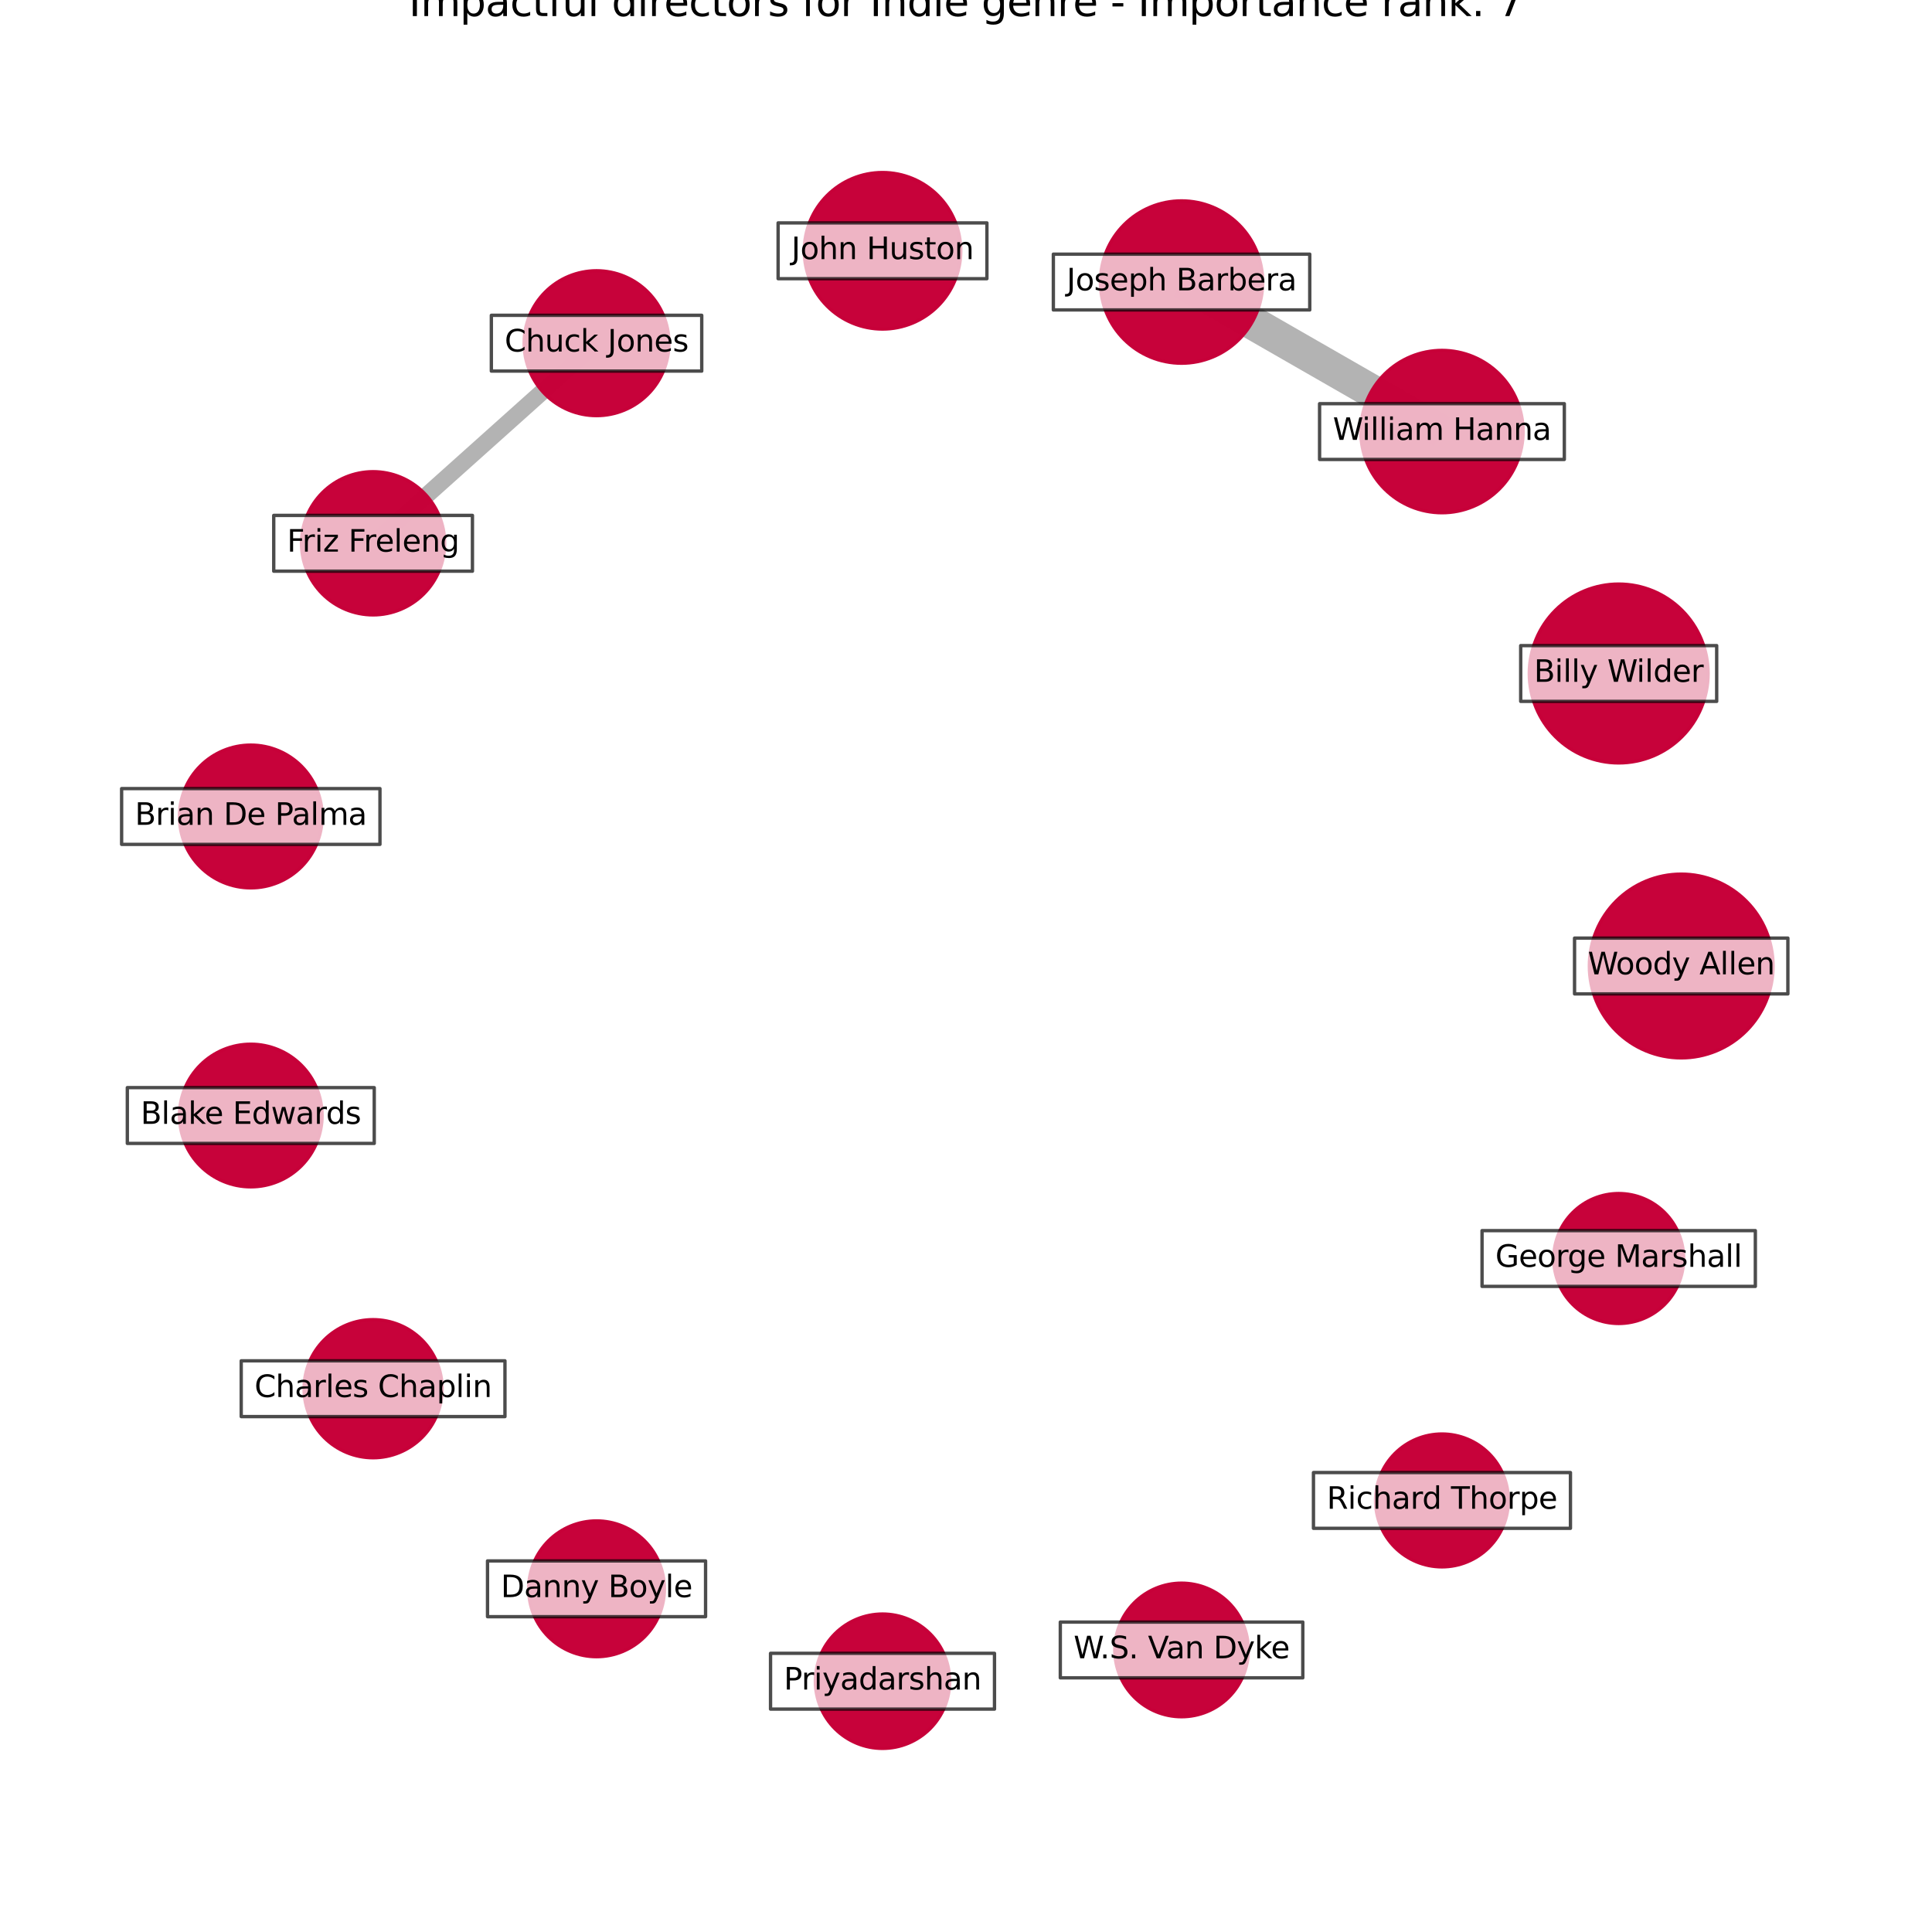 <?xml version="1.0" encoding="utf-8" standalone="no"?>
<!DOCTYPE svg PUBLIC "-//W3C//DTD SVG 1.1//EN"
  "http://www.w3.org/Graphics/SVG/1.1/DTD/svg11.dtd">
<svg xmlns:xlink="http://www.w3.org/1999/xlink" width="576pt" height="576pt" viewBox="0 0 576 576" xmlns="http://www.w3.org/2000/svg" version="1.1">
 <defs>
  <style type="text/css">*{stroke-linejoin: round; stroke-linecap: butt}</style>
 </defs>
 <g id="figure_1">
  <g id="patch_1">
   <path d="M 0 576 
L 576 576 
L 576 0 
L 0 0 
z
" style="fill: #ffffff"/>
  </g>
  <g id="axes_1">
   <g id="LineCollection_1">
    <path d="M 429.9 128.666 
L 352.264 84.088 
" clip-path="url(#pcad7115ac3)" style="fill: none; stroke: #000000; stroke-opacity: 0.3; stroke-width: 10"/>
    <path d="M 177.851 102.32 
L 111.231 161.976 
" clip-path="url(#pcad7115ac3)" style="fill: none; stroke: #000000; stroke-opacity: 0.3; stroke-width: 5"/>
   </g>
   <g id="PathCollection_1">
    <path d="M 501.231 315.386 
C 508.494 315.386 515.46 312.501 520.596 307.365 
C 525.731 302.229 528.617 295.263 528.617 288 
C 528.617 280.737 525.731 273.771 520.596 268.635 
C 515.46 263.499 508.494 260.614 501.231 260.614 
C 493.968 260.614 487.001 263.499 481.866 268.635 
C 476.73 273.771 473.845 280.737 473.845 288 
C 473.845 295.263 476.73 302.229 481.866 307.365 
C 487.001 312.501 493.968 315.386 501.231 315.386 
z
" clip-path="url(#pcad7115ac3)" style="fill: #c70039; fill-opacity: 0.99; stroke: #c70039; stroke-opacity: 0.99"/>
    <path d="M 482.592 227.45 
C 489.662 227.45 496.442 224.641 501.441 219.642 
C 506.44 214.644 509.249 207.863 509.249 200.794 
C 509.249 193.724 506.44 186.943 501.441 181.945 
C 496.442 176.946 489.662 174.137 482.592 174.137 
C 475.523 174.137 468.742 176.946 463.744 181.945 
C 458.745 186.943 455.936 193.724 455.936 200.794 
C 455.936 207.863 458.745 214.644 463.744 219.642 
C 468.742 224.641 475.523 227.45 482.592 227.45 
z
" clip-path="url(#pcad7115ac3)" style="fill: #c70039; fill-opacity: 0.99; stroke: #c70039; stroke-opacity: 0.99"/>
    <path d="M 429.9 152.861 
C 436.316 152.861 442.471 150.311 447.008 145.774 
C 451.545 141.237 454.095 135.082 454.095 128.666 
C 454.095 122.249 451.545 116.095 447.008 111.558 
C 442.471 107.02 436.316 104.471 429.9 104.471 
C 423.483 104.471 417.329 107.02 412.792 111.558 
C 408.254 116.095 405.705 122.249 405.705 128.666 
C 405.705 135.082 408.254 141.237 412.792 145.774 
C 417.329 150.311 423.483 152.861 429.9 152.861 
z
" clip-path="url(#pcad7115ac3)" style="fill: #c70039; fill-opacity: 0.99; stroke: #c70039; stroke-opacity: 0.99"/>
    <path d="M 352.264 108.283 
C 358.681 108.283 364.835 105.734 369.373 101.197 
C 373.91 96.66 376.459 90.505 376.459 84.088 
C 376.459 77.672 373.91 71.517 369.373 66.98 
C 364.835 62.443 358.681 59.894 352.264 59.894 
C 345.848 59.894 339.693 62.443 335.156 66.98 
C 330.619 71.517 328.07 77.672 328.07 84.088 
C 328.07 90.505 330.619 96.66 335.156 101.197 
C 339.693 105.734 345.848 108.283 352.264 108.283 
z
" clip-path="url(#pcad7115ac3)" style="fill: #c70039; fill-opacity: 0.99; stroke: #c70039; stroke-opacity: 0.99"/>
    <path d="M 263.11 98.097 
C 269.296 98.097 275.23 95.639 279.605 91.264 
C 283.979 86.89 286.437 80.956 286.437 74.769 
C 286.437 68.583 283.979 62.649 279.605 58.274 
C 275.23 53.9 269.296 51.442 263.11 51.442 
C 256.923 51.442 250.989 53.9 246.615 58.274 
C 242.24 62.649 239.782 68.583 239.782 74.769 
C 239.782 80.956 242.24 86.89 246.615 91.264 
C 250.989 95.639 256.923 98.097 263.11 98.097 
z
" clip-path="url(#pcad7115ac3)" style="fill: #c70039; fill-opacity: 0.99; stroke: #c70039; stroke-opacity: 0.99"/>
    <path d="M 177.851 123.91 
C 183.577 123.91 189.069 121.635 193.118 117.586 
C 197.167 113.537 199.442 108.045 199.442 102.32 
C 199.442 96.594 197.167 91.102 193.118 87.053 
C 189.069 83.004 183.577 80.729 177.851 80.729 
C 172.125 80.729 166.633 83.004 162.585 87.053 
C 158.536 91.102 156.261 96.594 156.261 102.32 
C 156.261 108.045 158.536 113.537 162.585 117.586 
C 166.633 121.635 172.125 123.91 177.851 123.91 
z
" clip-path="url(#pcad7115ac3)" style="fill: #c70039; fill-opacity: 0.99; stroke: #c70039; stroke-opacity: 0.99"/>
    <path d="M 111.231 183.317 
C 116.891 183.317 122.32 181.069 126.322 177.066 
C 130.324 173.064 132.573 167.636 132.573 161.976 
C 132.573 156.316 130.324 150.887 126.322 146.885 
C 122.32 142.883 116.891 140.634 111.231 140.634 
C 105.572 140.634 100.143 142.883 96.141 146.885 
C 92.139 150.887 89.89 156.316 89.89 161.976 
C 89.89 167.636 92.139 173.064 96.141 177.066 
C 100.143 181.069 105.572 183.317 111.231 183.317 
z
" clip-path="url(#pcad7115ac3)" style="fill: #c70039; fill-opacity: 0.99; stroke: #c70039; stroke-opacity: 0.99"/>
    <path d="M 74.769 264.699 
C 80.412 264.699 85.824 262.457 89.814 258.467 
C 93.804 254.477 96.046 249.065 96.046 243.423 
C 96.046 237.78 93.804 232.368 89.814 228.378 
C 85.824 224.388 80.412 222.146 74.769 222.146 
C 69.127 222.146 63.714 224.388 59.724 228.378 
C 55.735 232.368 53.493 237.78 53.493 243.423 
C 53.493 249.065 55.735 254.477 59.724 258.467 
C 63.714 262.457 69.127 264.699 74.769 264.699 
z
" clip-path="url(#pcad7115ac3)" style="fill: #c70039; fill-opacity: 0.99; stroke: #c70039; stroke-opacity: 0.99"/>
    <path d="M 74.769 353.836 
C 80.407 353.836 85.815 351.596 89.801 347.609 
C 93.788 343.623 96.028 338.215 96.028 332.577 
C 96.028 326.94 93.788 321.532 89.801 317.545 
C 85.815 313.559 80.407 311.319 74.769 311.319 
C 69.131 311.319 63.724 313.559 59.737 317.545 
C 55.751 321.532 53.511 326.94 53.511 332.577 
C 53.511 338.215 55.751 343.623 59.737 347.609 
C 63.724 351.596 69.131 353.836 74.769 353.836 
z
" clip-path="url(#pcad7115ac3)" style="fill: #c70039; fill-opacity: 0.99; stroke: #c70039; stroke-opacity: 0.99"/>
    <path d="M 111.231 434.606 
C 116.69 434.606 121.925 432.437 125.785 428.577 
C 129.644 424.718 131.813 419.483 131.813 414.024 
C 131.813 408.566 129.644 403.331 125.785 399.471 
C 121.925 395.612 116.69 393.443 111.231 393.443 
C 105.773 393.443 100.538 395.612 96.678 399.471 
C 92.819 403.331 90.65 408.566 90.65 414.024 
C 90.65 419.483 92.819 424.718 96.678 428.577 
C 100.538 432.437 105.773 434.606 111.231 434.606 
z
" clip-path="url(#pcad7115ac3)" style="fill: #c70039; fill-opacity: 0.99; stroke: #c70039; stroke-opacity: 0.99"/>
    <path d="M 177.851 493.918 
C 183.218 493.918 188.367 491.786 192.162 487.991 
C 195.957 484.196 198.089 479.048 198.089 473.68 
C 198.089 468.313 195.957 463.165 192.162 459.37 
C 188.367 455.575 183.218 453.443 177.851 453.443 
C 172.484 453.443 167.336 455.575 163.541 459.37 
C 159.746 463.165 157.613 468.313 157.613 473.68 
C 157.613 479.048 159.746 484.196 163.541 487.991 
C 167.336 491.786 172.484 493.918 177.851 493.918 
z
" clip-path="url(#pcad7115ac3)" style="fill: #c70039; fill-opacity: 0.99; stroke: #c70039; stroke-opacity: 0.99"/>
    <path d="M 263.11 521.255 
C 268.42 521.255 273.514 519.145 277.269 515.39 
C 281.024 511.635 283.134 506.541 283.134 501.231 
C 283.134 495.92 281.024 490.827 277.269 487.072 
C 273.514 483.317 268.42 481.207 263.11 481.207 
C 257.799 481.207 252.705 483.317 248.95 487.072 
C 245.195 490.827 243.085 495.92 243.085 501.231 
C 243.085 506.541 245.195 511.635 248.95 515.39 
C 252.705 519.145 257.799 521.255 263.11 521.255 
z
" clip-path="url(#pcad7115ac3)" style="fill: #c70039; fill-opacity: 0.99; stroke: #c70039; stroke-opacity: 0.99"/>
    <path d="M 352.264 511.819 
C 357.544 511.819 362.608 509.722 366.341 505.988 
C 370.074 502.255 372.172 497.191 372.172 491.912 
C 372.172 486.632 370.074 481.568 366.341 477.835 
C 362.608 474.101 357.544 472.004 352.264 472.004 
C 346.985 472.004 341.921 474.101 338.187 477.835 
C 334.454 481.568 332.357 486.632 332.357 491.912 
C 332.357 497.191 334.454 502.255 338.187 505.988 
C 341.921 509.722 346.985 511.819 352.264 511.819 
z
" clip-path="url(#pcad7115ac3)" style="fill: #c70039; fill-opacity: 0.99; stroke: #c70039; stroke-opacity: 0.99"/>
    <path d="M 429.9 467.136 
C 435.151 467.136 440.188 465.049 443.902 461.336 
C 447.615 457.623 449.702 452.586 449.702 447.334 
C 449.702 442.083 447.615 437.046 443.902 433.332 
C 440.188 429.619 435.151 427.532 429.9 427.532 
C 424.648 427.532 419.611 429.619 415.898 433.332 
C 412.185 437.046 410.098 442.083 410.098 447.334 
C 410.098 452.586 412.185 457.623 415.898 461.336 
C 419.611 465.049 424.648 467.136 429.9 467.136 
z
" clip-path="url(#pcad7115ac3)" style="fill: #c70039; fill-opacity: 0.99; stroke: #c70039; stroke-opacity: 0.99"/>
    <path d="M 482.592 394.571 
C 487.728 394.571 492.654 392.531 496.285 388.9 
C 499.917 385.268 501.957 380.342 501.957 375.206 
C 501.957 370.071 499.917 365.145 496.285 361.513 
C 492.654 357.882 487.728 355.842 482.592 355.842 
C 477.457 355.842 472.531 357.882 468.899 361.513 
C 465.268 365.145 463.227 370.071 463.227 375.206 
C 463.227 380.342 465.268 385.268 468.899 388.9 
C 472.531 392.531 477.457 394.571 482.592 394.571 
z
" clip-path="url(#pcad7115ac3)" style="fill: #c70039; fill-opacity: 0.99; stroke: #c70039; stroke-opacity: 0.99"/>
   </g>
   <g id="text_1">
    <g id="patch_2">
     <path d="M 469.429 296.315 
L 533.032 296.315 
L 533.032 279.685 
L 469.429 279.685 
z
" clip-path="url(#pcad7115ac3)" style="fill: #ffffff; opacity: 0.7; stroke: #000000; stroke-linejoin: miter"/>
    </g>
    <g clip-path="url(#pcad7115ac3)">
     <!-- Woody Allen -->
     <g transform="translate(473.389 290.483)scale(0.09 -0.09)">
      <defs>
       <path id="DejaVuSans-57" d="M 213 4666 
L 850 4666 
L 1831 722 
L 2809 4666 
L 3519 4666 
L 4500 722 
L 5478 4666 
L 6119 4666 
L 4947 0 
L 4153 0 
L 3169 4050 
L 2175 0 
L 1381 0 
L 213 4666 
z
" transform="scale(0.016)"/>
       <path id="DejaVuSans-6f" d="M 1959 3097 
Q 1497 3097 1228 2736 
Q 959 2375 959 1747 
Q 959 1119 1226 758 
Q 1494 397 1959 397 
Q 2419 397 2687 759 
Q 2956 1122 2956 1747 
Q 2956 2369 2687 2733 
Q 2419 3097 1959 3097 
z
M 1959 3584 
Q 2709 3584 3137 3096 
Q 3566 2609 3566 1747 
Q 3566 888 3137 398 
Q 2709 -91 1959 -91 
Q 1206 -91 779 398 
Q 353 888 353 1747 
Q 353 2609 779 3096 
Q 1206 3584 1959 3584 
z
" transform="scale(0.016)"/>
       <path id="DejaVuSans-64" d="M 2906 2969 
L 2906 4863 
L 3481 4863 
L 3481 0 
L 2906 0 
L 2906 525 
Q 2725 213 2448 61 
Q 2172 -91 1784 -91 
Q 1150 -91 751 415 
Q 353 922 353 1747 
Q 353 2572 751 3078 
Q 1150 3584 1784 3584 
Q 2172 3584 2448 3432 
Q 2725 3281 2906 2969 
z
M 947 1747 
Q 947 1113 1208 752 
Q 1469 391 1925 391 
Q 2381 391 2643 752 
Q 2906 1113 2906 1747 
Q 2906 2381 2643 2742 
Q 2381 3103 1925 3103 
Q 1469 3103 1208 2742 
Q 947 2381 947 1747 
z
" transform="scale(0.016)"/>
       <path id="DejaVuSans-79" d="M 2059 -325 
Q 1816 -950 1584 -1140 
Q 1353 -1331 966 -1331 
L 506 -1331 
L 506 -850 
L 844 -850 
Q 1081 -850 1212 -737 
Q 1344 -625 1503 -206 
L 1606 56 
L 191 3500 
L 800 3500 
L 1894 763 
L 2988 3500 
L 3597 3500 
L 2059 -325 
z
" transform="scale(0.016)"/>
       <path id="DejaVuSans-20" transform="scale(0.016)"/>
       <path id="DejaVuSans-41" d="M 2188 4044 
L 1331 1722 
L 3047 1722 
L 2188 4044 
z
M 1831 4666 
L 2547 4666 
L 4325 0 
L 3669 0 
L 3244 1197 
L 1141 1197 
L 716 0 
L 50 0 
L 1831 4666 
z
" transform="scale(0.016)"/>
       <path id="DejaVuSans-6c" d="M 603 4863 
L 1178 4863 
L 1178 0 
L 603 0 
L 603 4863 
z
" transform="scale(0.016)"/>
       <path id="DejaVuSans-65" d="M 3597 1894 
L 3597 1613 
L 953 1613 
Q 991 1019 1311 708 
Q 1631 397 2203 397 
Q 2534 397 2845 478 
Q 3156 559 3463 722 
L 3463 178 
Q 3153 47 2828 -22 
Q 2503 -91 2169 -91 
Q 1331 -91 842 396 
Q 353 884 353 1716 
Q 353 2575 817 3079 
Q 1281 3584 2069 3584 
Q 2775 3584 3186 3129 
Q 3597 2675 3597 1894 
z
M 3022 2063 
Q 3016 2534 2758 2815 
Q 2500 3097 2075 3097 
Q 1594 3097 1305 2825 
Q 1016 2553 972 2059 
L 3022 2063 
z
" transform="scale(0.016)"/>
       <path id="DejaVuSans-6e" d="M 3513 2113 
L 3513 0 
L 2938 0 
L 2938 2094 
Q 2938 2591 2744 2837 
Q 2550 3084 2163 3084 
Q 1697 3084 1428 2787 
Q 1159 2491 1159 1978 
L 1159 0 
L 581 0 
L 581 3500 
L 1159 3500 
L 1159 2956 
Q 1366 3272 1645 3428 
Q 1925 3584 2291 3584 
Q 2894 3584 3203 3211 
Q 3513 2838 3513 2113 
z
" transform="scale(0.016)"/>
      </defs>
      <use xlink:href="#DejaVuSans-57"/>
      <use xlink:href="#DejaVuSans-6f" x="93.002"/>
      <use xlink:href="#DejaVuSans-6f" x="154.184"/>
      <use xlink:href="#DejaVuSans-64" x="215.365"/>
      <use xlink:href="#DejaVuSans-79" x="278.842"/>
      <use xlink:href="#DejaVuSans-20" x="338.021"/>
      <use xlink:href="#DejaVuSans-41" x="369.809"/>
      <use xlink:href="#DejaVuSans-6c" x="438.217"/>
      <use xlink:href="#DejaVuSans-6c" x="466"/>
      <use xlink:href="#DejaVuSans-65" x="493.783"/>
      <use xlink:href="#DejaVuSans-6e" x="555.307"/>
     </g>
    </g>
   </g>
   <g id="text_2">
    <g id="patch_3">
     <path d="M 453.377 209.109 
L 511.808 209.109 
L 511.808 192.478 
L 453.377 192.478 
z
" clip-path="url(#pcad7115ac3)" style="fill: #ffffff; opacity: 0.7; stroke: #000000; stroke-linejoin: miter"/>
    </g>
    <g clip-path="url(#pcad7115ac3)">
     <!-- Billy Wilder -->
     <g transform="translate(457.337 203.277)scale(0.09 -0.09)">
      <defs>
       <path id="DejaVuSans-42" d="M 1259 2228 
L 1259 519 
L 2272 519 
Q 2781 519 3026 730 
Q 3272 941 3272 1375 
Q 3272 1813 3026 2020 
Q 2781 2228 2272 2228 
L 1259 2228 
z
M 1259 4147 
L 1259 2741 
L 2194 2741 
Q 2656 2741 2882 2914 
Q 3109 3088 3109 3444 
Q 3109 3797 2882 3972 
Q 2656 4147 2194 4147 
L 1259 4147 
z
M 628 4666 
L 2241 4666 
Q 2963 4666 3353 4366 
Q 3744 4066 3744 3513 
Q 3744 3084 3544 2831 
Q 3344 2578 2956 2516 
Q 3422 2416 3680 2098 
Q 3938 1781 3938 1306 
Q 3938 681 3513 340 
Q 3088 0 2303 0 
L 628 0 
L 628 4666 
z
" transform="scale(0.016)"/>
       <path id="DejaVuSans-69" d="M 603 3500 
L 1178 3500 
L 1178 0 
L 603 0 
L 603 3500 
z
M 603 4863 
L 1178 4863 
L 1178 4134 
L 603 4134 
L 603 4863 
z
" transform="scale(0.016)"/>
       <path id="DejaVuSans-72" d="M 2631 2963 
Q 2534 3019 2420 3045 
Q 2306 3072 2169 3072 
Q 1681 3072 1420 2755 
Q 1159 2438 1159 1844 
L 1159 0 
L 581 0 
L 581 3500 
L 1159 3500 
L 1159 2956 
Q 1341 3275 1631 3429 
Q 1922 3584 2338 3584 
Q 2397 3584 2469 3576 
Q 2541 3569 2628 3553 
L 2631 2963 
z
" transform="scale(0.016)"/>
      </defs>
      <use xlink:href="#DejaVuSans-42"/>
      <use xlink:href="#DejaVuSans-69" x="68.604"/>
      <use xlink:href="#DejaVuSans-6c" x="96.387"/>
      <use xlink:href="#DejaVuSans-6c" x="124.17"/>
      <use xlink:href="#DejaVuSans-79" x="151.953"/>
      <use xlink:href="#DejaVuSans-20" x="211.133"/>
      <use xlink:href="#DejaVuSans-57" x="242.92"/>
      <use xlink:href="#DejaVuSans-69" x="339.547"/>
      <use xlink:href="#DejaVuSans-6c" x="367.33"/>
      <use xlink:href="#DejaVuSans-64" x="395.113"/>
      <use xlink:href="#DejaVuSans-65" x="458.59"/>
      <use xlink:href="#DejaVuSans-72" x="520.113"/>
     </g>
    </g>
   </g>
   <g id="text_3">
    <g id="patch_4">
     <path d="M 393.417 136.981 
L 466.383 136.981 
L 466.383 120.351 
L 393.417 120.351 
z
" clip-path="url(#pcad7115ac3)" style="fill: #ffffff; opacity: 0.7; stroke: #000000; stroke-linejoin: miter"/>
    </g>
    <g clip-path="url(#pcad7115ac3)">
     <!-- William Hanna -->
     <g transform="translate(397.377 131.149)scale(0.09 -0.09)">
      <defs>
       <path id="DejaVuSans-61" d="M 2194 1759 
Q 1497 1759 1228 1600 
Q 959 1441 959 1056 
Q 959 750 1161 570 
Q 1363 391 1709 391 
Q 2188 391 2477 730 
Q 2766 1069 2766 1631 
L 2766 1759 
L 2194 1759 
z
M 3341 1997 
L 3341 0 
L 2766 0 
L 2766 531 
Q 2569 213 2275 61 
Q 1981 -91 1556 -91 
Q 1019 -91 701 211 
Q 384 513 384 1019 
Q 384 1609 779 1909 
Q 1175 2209 1959 2209 
L 2766 2209 
L 2766 2266 
Q 2766 2663 2505 2880 
Q 2244 3097 1772 3097 
Q 1472 3097 1187 3025 
Q 903 2953 641 2809 
L 641 3341 
Q 956 3463 1253 3523 
Q 1550 3584 1831 3584 
Q 2591 3584 2966 3190 
Q 3341 2797 3341 1997 
z
" transform="scale(0.016)"/>
       <path id="DejaVuSans-6d" d="M 3328 2828 
Q 3544 3216 3844 3400 
Q 4144 3584 4550 3584 
Q 5097 3584 5394 3201 
Q 5691 2819 5691 2113 
L 5691 0 
L 5113 0 
L 5113 2094 
Q 5113 2597 4934 2840 
Q 4756 3084 4391 3084 
Q 3944 3084 3684 2787 
Q 3425 2491 3425 1978 
L 3425 0 
L 2847 0 
L 2847 2094 
Q 2847 2600 2669 2842 
Q 2491 3084 2119 3084 
Q 1678 3084 1418 2786 
Q 1159 2488 1159 1978 
L 1159 0 
L 581 0 
L 581 3500 
L 1159 3500 
L 1159 2956 
Q 1356 3278 1631 3431 
Q 1906 3584 2284 3584 
Q 2666 3584 2933 3390 
Q 3200 3197 3328 2828 
z
" transform="scale(0.016)"/>
       <path id="DejaVuSans-48" d="M 628 4666 
L 1259 4666 
L 1259 2753 
L 3553 2753 
L 3553 4666 
L 4184 4666 
L 4184 0 
L 3553 0 
L 3553 2222 
L 1259 2222 
L 1259 0 
L 628 0 
L 628 4666 
z
" transform="scale(0.016)"/>
      </defs>
      <use xlink:href="#DejaVuSans-57"/>
      <use xlink:href="#DejaVuSans-69" x="96.627"/>
      <use xlink:href="#DejaVuSans-6c" x="124.41"/>
      <use xlink:href="#DejaVuSans-6c" x="152.193"/>
      <use xlink:href="#DejaVuSans-69" x="179.977"/>
      <use xlink:href="#DejaVuSans-61" x="207.76"/>
      <use xlink:href="#DejaVuSans-6d" x="269.039"/>
      <use xlink:href="#DejaVuSans-20" x="366.451"/>
      <use xlink:href="#DejaVuSans-48" x="398.238"/>
      <use xlink:href="#DejaVuSans-61" x="473.434"/>
      <use xlink:href="#DejaVuSans-6e" x="534.713"/>
      <use xlink:href="#DejaVuSans-6e" x="598.092"/>
      <use xlink:href="#DejaVuSans-61" x="661.471"/>
     </g>
    </g>
   </g>
   <g id="text_4">
    <g id="patch_5">
     <path d="M 314.043 92.404 
L 390.485 92.404 
L 390.485 75.773 
L 314.043 75.773 
z
" clip-path="url(#pcad7115ac3)" style="fill: #ffffff; opacity: 0.7; stroke: #000000; stroke-linejoin: miter"/>
    </g>
    <g clip-path="url(#pcad7115ac3)">
     <!-- Joseph Barbera -->
     <g transform="translate(318.003 86.572)scale(0.09 -0.09)">
      <defs>
       <path id="DejaVuSans-4a" d="M 628 4666 
L 1259 4666 
L 1259 325 
Q 1259 -519 939 -900 
Q 619 -1281 -91 -1281 
L -331 -1281 
L -331 -750 
L -134 -750 
Q 284 -750 456 -515 
Q 628 -281 628 325 
L 628 4666 
z
" transform="scale(0.016)"/>
       <path id="DejaVuSans-73" d="M 2834 3397 
L 2834 2853 
Q 2591 2978 2328 3040 
Q 2066 3103 1784 3103 
Q 1356 3103 1142 2972 
Q 928 2841 928 2578 
Q 928 2378 1081 2264 
Q 1234 2150 1697 2047 
L 1894 2003 
Q 2506 1872 2764 1633 
Q 3022 1394 3022 966 
Q 3022 478 2636 193 
Q 2250 -91 1575 -91 
Q 1294 -91 989 -36 
Q 684 19 347 128 
L 347 722 
Q 666 556 975 473 
Q 1284 391 1588 391 
Q 1994 391 2212 530 
Q 2431 669 2431 922 
Q 2431 1156 2273 1281 
Q 2116 1406 1581 1522 
L 1381 1569 
Q 847 1681 609 1914 
Q 372 2147 372 2553 
Q 372 3047 722 3315 
Q 1072 3584 1716 3584 
Q 2034 3584 2315 3537 
Q 2597 3491 2834 3397 
z
" transform="scale(0.016)"/>
       <path id="DejaVuSans-70" d="M 1159 525 
L 1159 -1331 
L 581 -1331 
L 581 3500 
L 1159 3500 
L 1159 2969 
Q 1341 3281 1617 3432 
Q 1894 3584 2278 3584 
Q 2916 3584 3314 3078 
Q 3713 2572 3713 1747 
Q 3713 922 3314 415 
Q 2916 -91 2278 -91 
Q 1894 -91 1617 61 
Q 1341 213 1159 525 
z
M 3116 1747 
Q 3116 2381 2855 2742 
Q 2594 3103 2138 3103 
Q 1681 3103 1420 2742 
Q 1159 2381 1159 1747 
Q 1159 1113 1420 752 
Q 1681 391 2138 391 
Q 2594 391 2855 752 
Q 3116 1113 3116 1747 
z
" transform="scale(0.016)"/>
       <path id="DejaVuSans-68" d="M 3513 2113 
L 3513 0 
L 2938 0 
L 2938 2094 
Q 2938 2591 2744 2837 
Q 2550 3084 2163 3084 
Q 1697 3084 1428 2787 
Q 1159 2491 1159 1978 
L 1159 0 
L 581 0 
L 581 4863 
L 1159 4863 
L 1159 2956 
Q 1366 3272 1645 3428 
Q 1925 3584 2291 3584 
Q 2894 3584 3203 3211 
Q 3513 2838 3513 2113 
z
" transform="scale(0.016)"/>
       <path id="DejaVuSans-62" d="M 3116 1747 
Q 3116 2381 2855 2742 
Q 2594 3103 2138 3103 
Q 1681 3103 1420 2742 
Q 1159 2381 1159 1747 
Q 1159 1113 1420 752 
Q 1681 391 2138 391 
Q 2594 391 2855 752 
Q 3116 1113 3116 1747 
z
M 1159 2969 
Q 1341 3281 1617 3432 
Q 1894 3584 2278 3584 
Q 2916 3584 3314 3078 
Q 3713 2572 3713 1747 
Q 3713 922 3314 415 
Q 2916 -91 2278 -91 
Q 1894 -91 1617 61 
Q 1341 213 1159 525 
L 1159 0 
L 581 0 
L 581 4863 
L 1159 4863 
L 1159 2969 
z
" transform="scale(0.016)"/>
      </defs>
      <use xlink:href="#DejaVuSans-4a"/>
      <use xlink:href="#DejaVuSans-6f" x="29.492"/>
      <use xlink:href="#DejaVuSans-73" x="90.674"/>
      <use xlink:href="#DejaVuSans-65" x="142.773"/>
      <use xlink:href="#DejaVuSans-70" x="204.297"/>
      <use xlink:href="#DejaVuSans-68" x="267.773"/>
      <use xlink:href="#DejaVuSans-20" x="331.152"/>
      <use xlink:href="#DejaVuSans-42" x="362.939"/>
      <use xlink:href="#DejaVuSans-61" x="431.543"/>
      <use xlink:href="#DejaVuSans-72" x="492.822"/>
      <use xlink:href="#DejaVuSans-62" x="533.936"/>
      <use xlink:href="#DejaVuSans-65" x="597.412"/>
      <use xlink:href="#DejaVuSans-72" x="658.936"/>
      <use xlink:href="#DejaVuSans-61" x="700.049"/>
     </g>
    </g>
   </g>
   <g id="text_5">
    <g id="patch_6">
     <path d="M 231.985 83.084 
L 294.234 83.084 
L 294.234 66.454 
L 231.985 66.454 
z
" clip-path="url(#pcad7115ac3)" style="fill: #ffffff; opacity: 0.7; stroke: #000000; stroke-linejoin: miter"/>
    </g>
    <g clip-path="url(#pcad7115ac3)">
     <!-- John Huston -->
     <g transform="translate(235.945 77.253)scale(0.09 -0.09)">
      <defs>
       <path id="DejaVuSans-75" d="M 544 1381 
L 544 3500 
L 1119 3500 
L 1119 1403 
Q 1119 906 1312 657 
Q 1506 409 1894 409 
Q 2359 409 2629 706 
Q 2900 1003 2900 1516 
L 2900 3500 
L 3475 3500 
L 3475 0 
L 2900 0 
L 2900 538 
Q 2691 219 2414 64 
Q 2138 -91 1772 -91 
Q 1169 -91 856 284 
Q 544 659 544 1381 
z
M 1991 3584 
L 1991 3584 
z
" transform="scale(0.016)"/>
       <path id="DejaVuSans-74" d="M 1172 4494 
L 1172 3500 
L 2356 3500 
L 2356 3053 
L 1172 3053 
L 1172 1153 
Q 1172 725 1289 603 
Q 1406 481 1766 481 
L 2356 481 
L 2356 0 
L 1766 0 
Q 1100 0 847 248 
Q 594 497 594 1153 
L 594 3053 
L 172 3053 
L 172 3500 
L 594 3500 
L 594 4494 
L 1172 4494 
z
" transform="scale(0.016)"/>
      </defs>
      <use xlink:href="#DejaVuSans-4a"/>
      <use xlink:href="#DejaVuSans-6f" x="29.492"/>
      <use xlink:href="#DejaVuSans-68" x="90.674"/>
      <use xlink:href="#DejaVuSans-6e" x="154.053"/>
      <use xlink:href="#DejaVuSans-20" x="217.432"/>
      <use xlink:href="#DejaVuSans-48" x="249.219"/>
      <use xlink:href="#DejaVuSans-75" x="324.414"/>
      <use xlink:href="#DejaVuSans-73" x="387.793"/>
      <use xlink:href="#DejaVuSans-74" x="439.893"/>
      <use xlink:href="#DejaVuSans-6f" x="479.102"/>
      <use xlink:href="#DejaVuSans-6e" x="540.283"/>
     </g>
    </g>
   </g>
   <g id="text_6">
    <g id="patch_7">
     <path d="M 146.489 110.635 
L 209.213 110.635 
L 209.213 94.004 
L 146.489 94.004 
z
" clip-path="url(#pcad7115ac3)" style="fill: #ffffff; opacity: 0.7; stroke: #000000; stroke-linejoin: miter"/>
    </g>
    <g clip-path="url(#pcad7115ac3)">
     <!-- Chuck Jones -->
     <g transform="translate(150.449 104.803)scale(0.09 -0.09)">
      <defs>
       <path id="DejaVuSans-43" d="M 4122 4306 
L 4122 3641 
Q 3803 3938 3442 4084 
Q 3081 4231 2675 4231 
Q 1875 4231 1450 3742 
Q 1025 3253 1025 2328 
Q 1025 1406 1450 917 
Q 1875 428 2675 428 
Q 3081 428 3442 575 
Q 3803 722 4122 1019 
L 4122 359 
Q 3791 134 3420 21 
Q 3050 -91 2638 -91 
Q 1578 -91 968 557 
Q 359 1206 359 2328 
Q 359 3453 968 4101 
Q 1578 4750 2638 4750 
Q 3056 4750 3426 4639 
Q 3797 4528 4122 4306 
z
" transform="scale(0.016)"/>
       <path id="DejaVuSans-63" d="M 3122 3366 
L 3122 2828 
Q 2878 2963 2633 3030 
Q 2388 3097 2138 3097 
Q 1578 3097 1268 2742 
Q 959 2388 959 1747 
Q 959 1106 1268 751 
Q 1578 397 2138 397 
Q 2388 397 2633 464 
Q 2878 531 3122 666 
L 3122 134 
Q 2881 22 2623 -34 
Q 2366 -91 2075 -91 
Q 1284 -91 818 406 
Q 353 903 353 1747 
Q 353 2603 823 3093 
Q 1294 3584 2113 3584 
Q 2378 3584 2631 3529 
Q 2884 3475 3122 3366 
z
" transform="scale(0.016)"/>
       <path id="DejaVuSans-6b" d="M 581 4863 
L 1159 4863 
L 1159 1991 
L 2875 3500 
L 3609 3500 
L 1753 1863 
L 3688 0 
L 2938 0 
L 1159 1709 
L 1159 0 
L 581 0 
L 581 4863 
z
" transform="scale(0.016)"/>
      </defs>
      <use xlink:href="#DejaVuSans-43"/>
      <use xlink:href="#DejaVuSans-68" x="69.824"/>
      <use xlink:href="#DejaVuSans-75" x="133.203"/>
      <use xlink:href="#DejaVuSans-63" x="196.582"/>
      <use xlink:href="#DejaVuSans-6b" x="251.562"/>
      <use xlink:href="#DejaVuSans-20" x="309.473"/>
      <use xlink:href="#DejaVuSans-4a" x="341.26"/>
      <use xlink:href="#DejaVuSans-6f" x="370.752"/>
      <use xlink:href="#DejaVuSans-6e" x="431.934"/>
      <use xlink:href="#DejaVuSans-65" x="495.312"/>
      <use xlink:href="#DejaVuSans-73" x="556.836"/>
     </g>
    </g>
   </g>
   <g id="text_7">
    <g id="patch_8">
     <path d="M 81.61 170.291 
L 140.853 170.291 
L 140.853 153.661 
L 81.61 153.661 
z
" clip-path="url(#pcad7115ac3)" style="fill: #ffffff; opacity: 0.7; stroke: #000000; stroke-linejoin: miter"/>
    </g>
    <g clip-path="url(#pcad7115ac3)">
     <!-- Friz Freleng -->
     <g transform="translate(85.57 164.459)scale(0.09 -0.09)">
      <defs>
       <path id="DejaVuSans-46" d="M 628 4666 
L 3309 4666 
L 3309 4134 
L 1259 4134 
L 1259 2759 
L 3109 2759 
L 3109 2228 
L 1259 2228 
L 1259 0 
L 628 0 
L 628 4666 
z
" transform="scale(0.016)"/>
       <path id="DejaVuSans-7a" d="M 353 3500 
L 3084 3500 
L 3084 2975 
L 922 459 
L 3084 459 
L 3084 0 
L 275 0 
L 275 525 
L 2438 3041 
L 353 3041 
L 353 3500 
z
" transform="scale(0.016)"/>
       <path id="DejaVuSans-67" d="M 2906 1791 
Q 2906 2416 2648 2759 
Q 2391 3103 1925 3103 
Q 1463 3103 1205 2759 
Q 947 2416 947 1791 
Q 947 1169 1205 825 
Q 1463 481 1925 481 
Q 2391 481 2648 825 
Q 2906 1169 2906 1791 
z
M 3481 434 
Q 3481 -459 3084 -895 
Q 2688 -1331 1869 -1331 
Q 1566 -1331 1297 -1286 
Q 1028 -1241 775 -1147 
L 775 -588 
Q 1028 -725 1275 -790 
Q 1522 -856 1778 -856 
Q 2344 -856 2625 -561 
Q 2906 -266 2906 331 
L 2906 616 
Q 2728 306 2450 153 
Q 2172 0 1784 0 
Q 1141 0 747 490 
Q 353 981 353 1791 
Q 353 2603 747 3093 
Q 1141 3584 1784 3584 
Q 2172 3584 2450 3431 
Q 2728 3278 2906 2969 
L 2906 3500 
L 3481 3500 
L 3481 434 
z
" transform="scale(0.016)"/>
      </defs>
      <use xlink:href="#DejaVuSans-46"/>
      <use xlink:href="#DejaVuSans-72" x="50.27"/>
      <use xlink:href="#DejaVuSans-69" x="91.383"/>
      <use xlink:href="#DejaVuSans-7a" x="119.166"/>
      <use xlink:href="#DejaVuSans-20" x="171.656"/>
      <use xlink:href="#DejaVuSans-46" x="203.443"/>
      <use xlink:href="#DejaVuSans-72" x="253.713"/>
      <use xlink:href="#DejaVuSans-65" x="292.576"/>
      <use xlink:href="#DejaVuSans-6c" x="354.1"/>
      <use xlink:href="#DejaVuSans-65" x="381.883"/>
      <use xlink:href="#DejaVuSans-6e" x="443.406"/>
      <use xlink:href="#DejaVuSans-67" x="506.785"/>
     </g>
    </g>
   </g>
   <g id="text_8">
    <g id="patch_9">
     <path d="M 36.258 251.738 
L 113.28 251.738 
L 113.28 235.107 
L 36.258 235.107 
z
" clip-path="url(#pcad7115ac3)" style="fill: #ffffff; opacity: 0.7; stroke: #000000; stroke-linejoin: miter"/>
    </g>
    <g clip-path="url(#pcad7115ac3)">
     <!-- Brian De Palma -->
     <g transform="translate(40.218 245.906)scale(0.09 -0.09)">
      <defs>
       <path id="DejaVuSans-44" d="M 1259 4147 
L 1259 519 
L 2022 519 
Q 2988 519 3436 956 
Q 3884 1394 3884 2338 
Q 3884 3275 3436 3711 
Q 2988 4147 2022 4147 
L 1259 4147 
z
M 628 4666 
L 1925 4666 
Q 3281 4666 3915 4102 
Q 4550 3538 4550 2338 
Q 4550 1131 3912 565 
Q 3275 0 1925 0 
L 628 0 
L 628 4666 
z
" transform="scale(0.016)"/>
       <path id="DejaVuSans-50" d="M 1259 4147 
L 1259 2394 
L 2053 2394 
Q 2494 2394 2734 2622 
Q 2975 2850 2975 3272 
Q 2975 3691 2734 3919 
Q 2494 4147 2053 4147 
L 1259 4147 
z
M 628 4666 
L 2053 4666 
Q 2838 4666 3239 4311 
Q 3641 3956 3641 3272 
Q 3641 2581 3239 2228 
Q 2838 1875 2053 1875 
L 1259 1875 
L 1259 0 
L 628 0 
L 628 4666 
z
" transform="scale(0.016)"/>
      </defs>
      <use xlink:href="#DejaVuSans-42"/>
      <use xlink:href="#DejaVuSans-72" x="68.604"/>
      <use xlink:href="#DejaVuSans-69" x="109.717"/>
      <use xlink:href="#DejaVuSans-61" x="137.5"/>
      <use xlink:href="#DejaVuSans-6e" x="198.779"/>
      <use xlink:href="#DejaVuSans-20" x="262.158"/>
      <use xlink:href="#DejaVuSans-44" x="293.945"/>
      <use xlink:href="#DejaVuSans-65" x="370.947"/>
      <use xlink:href="#DejaVuSans-20" x="432.471"/>
      <use xlink:href="#DejaVuSans-50" x="464.258"/>
      <use xlink:href="#DejaVuSans-61" x="520.061"/>
      <use xlink:href="#DejaVuSans-6c" x="581.34"/>
      <use xlink:href="#DejaVuSans-6d" x="609.123"/>
      <use xlink:href="#DejaVuSans-61" x="706.535"/>
     </g>
    </g>
   </g>
   <g id="text_9">
    <g id="patch_10">
     <path d="M 37.962 340.893 
L 111.576 340.893 
L 111.576 324.262 
L 37.962 324.262 
z
" clip-path="url(#pcad7115ac3)" style="fill: #ffffff; opacity: 0.7; stroke: #000000; stroke-linejoin: miter"/>
    </g>
    <g clip-path="url(#pcad7115ac3)">
     <!-- Blake Edwards -->
     <g transform="translate(41.922 335.061)scale(0.09 -0.09)">
      <defs>
       <path id="DejaVuSans-45" d="M 628 4666 
L 3578 4666 
L 3578 4134 
L 1259 4134 
L 1259 2753 
L 3481 2753 
L 3481 2222 
L 1259 2222 
L 1259 531 
L 3634 531 
L 3634 0 
L 628 0 
L 628 4666 
z
" transform="scale(0.016)"/>
       <path id="DejaVuSans-77" d="M 269 3500 
L 844 3500 
L 1563 769 
L 2278 3500 
L 2956 3500 
L 3675 769 
L 4391 3500 
L 4966 3500 
L 4050 0 
L 3372 0 
L 2619 2869 
L 1863 0 
L 1184 0 
L 269 3500 
z
" transform="scale(0.016)"/>
      </defs>
      <use xlink:href="#DejaVuSans-42"/>
      <use xlink:href="#DejaVuSans-6c" x="68.604"/>
      <use xlink:href="#DejaVuSans-61" x="96.387"/>
      <use xlink:href="#DejaVuSans-6b" x="157.666"/>
      <use xlink:href="#DejaVuSans-65" x="211.951"/>
      <use xlink:href="#DejaVuSans-20" x="273.475"/>
      <use xlink:href="#DejaVuSans-45" x="305.262"/>
      <use xlink:href="#DejaVuSans-64" x="368.445"/>
      <use xlink:href="#DejaVuSans-77" x="431.922"/>
      <use xlink:href="#DejaVuSans-61" x="513.709"/>
      <use xlink:href="#DejaVuSans-72" x="574.988"/>
      <use xlink:href="#DejaVuSans-64" x="614.352"/>
      <use xlink:href="#DejaVuSans-73" x="677.828"/>
     </g>
    </g>
   </g>
   <g id="text_10">
    <g id="patch_11">
     <path d="M 71.916 422.339 
L 150.547 422.339 
L 150.547 405.709 
L 71.916 405.709 
z
" clip-path="url(#pcad7115ac3)" style="fill: #ffffff; opacity: 0.7; stroke: #000000; stroke-linejoin: miter"/>
    </g>
    <g clip-path="url(#pcad7115ac3)">
     <!-- Charles Chaplin -->
     <g transform="translate(75.876 416.508)scale(0.09 -0.09)">
      <use xlink:href="#DejaVuSans-43"/>
      <use xlink:href="#DejaVuSans-68" x="69.824"/>
      <use xlink:href="#DejaVuSans-61" x="133.203"/>
      <use xlink:href="#DejaVuSans-72" x="194.482"/>
      <use xlink:href="#DejaVuSans-6c" x="235.596"/>
      <use xlink:href="#DejaVuSans-65" x="263.379"/>
      <use xlink:href="#DejaVuSans-73" x="324.902"/>
      <use xlink:href="#DejaVuSans-20" x="377.002"/>
      <use xlink:href="#DejaVuSans-43" x="408.789"/>
      <use xlink:href="#DejaVuSans-68" x="478.613"/>
      <use xlink:href="#DejaVuSans-61" x="541.992"/>
      <use xlink:href="#DejaVuSans-70" x="603.271"/>
      <use xlink:href="#DejaVuSans-6c" x="666.748"/>
      <use xlink:href="#DejaVuSans-69" x="694.531"/>
      <use xlink:href="#DejaVuSans-6e" x="722.314"/>
     </g>
    </g>
   </g>
   <g id="text_11">
    <g id="patch_12">
     <path d="M 145.348 481.996 
L 210.355 481.996 
L 210.355 465.365 
L 145.348 465.365 
z
" clip-path="url(#pcad7115ac3)" style="fill: #ffffff; opacity: 0.7; stroke: #000000; stroke-linejoin: miter"/>
    </g>
    <g clip-path="url(#pcad7115ac3)">
     <!-- Danny Boyle -->
     <g transform="translate(149.308 476.164)scale(0.09 -0.09)">
      <use xlink:href="#DejaVuSans-44"/>
      <use xlink:href="#DejaVuSans-61" x="77.002"/>
      <use xlink:href="#DejaVuSans-6e" x="138.281"/>
      <use xlink:href="#DejaVuSans-6e" x="201.66"/>
      <use xlink:href="#DejaVuSans-79" x="265.039"/>
      <use xlink:href="#DejaVuSans-20" x="324.219"/>
      <use xlink:href="#DejaVuSans-42" x="356.006"/>
      <use xlink:href="#DejaVuSans-6f" x="424.609"/>
      <use xlink:href="#DejaVuSans-79" x="485.791"/>
      <use xlink:href="#DejaVuSans-6c" x="544.971"/>
      <use xlink:href="#DejaVuSans-65" x="572.754"/>
     </g>
    </g>
   </g>
   <g id="text_12">
    <g id="patch_13">
     <path d="M 229.724 509.546 
L 296.495 509.546 
L 296.495 492.916 
L 229.724 492.916 
z
" clip-path="url(#pcad7115ac3)" style="fill: #ffffff; opacity: 0.7; stroke: #000000; stroke-linejoin: miter"/>
    </g>
    <g clip-path="url(#pcad7115ac3)">
     <!-- Priyadarshan -->
     <g transform="translate(233.684 503.714)scale(0.09 -0.09)">
      <use xlink:href="#DejaVuSans-50"/>
      <use xlink:href="#DejaVuSans-72" x="58.553"/>
      <use xlink:href="#DejaVuSans-69" x="99.666"/>
      <use xlink:href="#DejaVuSans-79" x="127.449"/>
      <use xlink:href="#DejaVuSans-61" x="186.629"/>
      <use xlink:href="#DejaVuSans-64" x="247.908"/>
      <use xlink:href="#DejaVuSans-61" x="311.385"/>
      <use xlink:href="#DejaVuSans-72" x="372.664"/>
      <use xlink:href="#DejaVuSans-73" x="413.777"/>
      <use xlink:href="#DejaVuSans-68" x="465.877"/>
      <use xlink:href="#DejaVuSans-61" x="529.256"/>
      <use xlink:href="#DejaVuSans-6e" x="590.535"/>
     </g>
    </g>
   </g>
   <g id="text_13">
    <g id="patch_14">
     <path d="M 316.116 500.227 
L 388.413 500.227 
L 388.413 483.596 
L 316.116 483.596 
z
" clip-path="url(#pcad7115ac3)" style="fill: #ffffff; opacity: 0.7; stroke: #000000; stroke-linejoin: miter"/>
    </g>
    <g clip-path="url(#pcad7115ac3)">
     <!-- W.S. Van Dyke -->
     <g transform="translate(320.076 494.395)scale(0.09 -0.09)">
      <defs>
       <path id="DejaVuSans-2e" d="M 684 794 
L 1344 794 
L 1344 0 
L 684 0 
L 684 794 
z
" transform="scale(0.016)"/>
       <path id="DejaVuSans-53" d="M 3425 4513 
L 3425 3897 
Q 3066 4069 2747 4153 
Q 2428 4238 2131 4238 
Q 1616 4238 1336 4038 
Q 1056 3838 1056 3469 
Q 1056 3159 1242 3001 
Q 1428 2844 1947 2747 
L 2328 2669 
Q 3034 2534 3370 2195 
Q 3706 1856 3706 1288 
Q 3706 609 3251 259 
Q 2797 -91 1919 -91 
Q 1588 -91 1214 -16 
Q 841 59 441 206 
L 441 856 
Q 825 641 1194 531 
Q 1563 422 1919 422 
Q 2459 422 2753 634 
Q 3047 847 3047 1241 
Q 3047 1584 2836 1778 
Q 2625 1972 2144 2069 
L 1759 2144 
Q 1053 2284 737 2584 
Q 422 2884 422 3419 
Q 422 4038 858 4394 
Q 1294 4750 2059 4750 
Q 2388 4750 2728 4690 
Q 3069 4631 3425 4513 
z
" transform="scale(0.016)"/>
       <path id="DejaVuSans-56" d="M 1831 0 
L 50 4666 
L 709 4666 
L 2188 738 
L 3669 4666 
L 4325 4666 
L 2547 0 
L 1831 0 
z
" transform="scale(0.016)"/>
      </defs>
      <use xlink:href="#DejaVuSans-57"/>
      <use xlink:href="#DejaVuSans-2e" x="87.377"/>
      <use xlink:href="#DejaVuSans-53" x="119.164"/>
      <use xlink:href="#DejaVuSans-2e" x="182.641"/>
      <use xlink:href="#DejaVuSans-20" x="214.428"/>
      <use xlink:href="#DejaVuSans-56" x="246.215"/>
      <use xlink:href="#DejaVuSans-61" x="306.873"/>
      <use xlink:href="#DejaVuSans-6e" x="368.152"/>
      <use xlink:href="#DejaVuSans-20" x="431.531"/>
      <use xlink:href="#DejaVuSans-44" x="463.318"/>
      <use xlink:href="#DejaVuSans-79" x="540.32"/>
      <use xlink:href="#DejaVuSans-6b" x="599.5"/>
      <use xlink:href="#DejaVuSans-65" x="653.785"/>
     </g>
    </g>
   </g>
   <g id="text_14">
    <g id="patch_15">
     <path d="M 391.592 455.649 
L 468.208 455.649 
L 468.208 439.019 
L 391.592 439.019 
z
" clip-path="url(#pcad7115ac3)" style="fill: #ffffff; opacity: 0.7; stroke: #000000; stroke-linejoin: miter"/>
    </g>
    <g clip-path="url(#pcad7115ac3)">
     <!-- Richard Thorpe -->
     <g transform="translate(395.552 449.818)scale(0.09 -0.09)">
      <defs>
       <path id="DejaVuSans-52" d="M 2841 2188 
Q 3044 2119 3236 1894 
Q 3428 1669 3622 1275 
L 4263 0 
L 3584 0 
L 2988 1197 
Q 2756 1666 2539 1819 
Q 2322 1972 1947 1972 
L 1259 1972 
L 1259 0 
L 628 0 
L 628 4666 
L 2053 4666 
Q 2853 4666 3247 4331 
Q 3641 3997 3641 3322 
Q 3641 2881 3436 2590 
Q 3231 2300 2841 2188 
z
M 1259 4147 
L 1259 2491 
L 2053 2491 
Q 2509 2491 2742 2702 
Q 2975 2913 2975 3322 
Q 2975 3731 2742 3939 
Q 2509 4147 2053 4147 
L 1259 4147 
z
" transform="scale(0.016)"/>
       <path id="DejaVuSans-54" d="M -19 4666 
L 3928 4666 
L 3928 4134 
L 2272 4134 
L 2272 0 
L 1638 0 
L 1638 4134 
L -19 4134 
L -19 4666 
z
" transform="scale(0.016)"/>
      </defs>
      <use xlink:href="#DejaVuSans-52"/>
      <use xlink:href="#DejaVuSans-69" x="69.482"/>
      <use xlink:href="#DejaVuSans-63" x="97.266"/>
      <use xlink:href="#DejaVuSans-68" x="152.246"/>
      <use xlink:href="#DejaVuSans-61" x="215.625"/>
      <use xlink:href="#DejaVuSans-72" x="276.904"/>
      <use xlink:href="#DejaVuSans-64" x="316.268"/>
      <use xlink:href="#DejaVuSans-20" x="379.744"/>
      <use xlink:href="#DejaVuSans-54" x="411.531"/>
      <use xlink:href="#DejaVuSans-68" x="472.615"/>
      <use xlink:href="#DejaVuSans-6f" x="535.994"/>
      <use xlink:href="#DejaVuSans-72" x="597.176"/>
      <use xlink:href="#DejaVuSans-70" x="638.289"/>
      <use xlink:href="#DejaVuSans-65" x="701.766"/>
     </g>
    </g>
   </g>
   <g id="text_15">
    <g id="patch_16">
     <path d="M 441.852 383.522 
L 523.333 383.522 
L 523.333 366.891 
L 441.852 366.891 
z
" clip-path="url(#pcad7115ac3)" style="fill: #ffffff; opacity: 0.7; stroke: #000000; stroke-linejoin: miter"/>
    </g>
    <g clip-path="url(#pcad7115ac3)">
     <!-- George Marshall -->
     <g transform="translate(445.812 377.69)scale(0.09 -0.09)">
      <defs>
       <path id="DejaVuSans-47" d="M 3809 666 
L 3809 1919 
L 2778 1919 
L 2778 2438 
L 4434 2438 
L 4434 434 
Q 4069 175 3628 42 
Q 3188 -91 2688 -91 
Q 1594 -91 976 548 
Q 359 1188 359 2328 
Q 359 3472 976 4111 
Q 1594 4750 2688 4750 
Q 3144 4750 3555 4637 
Q 3966 4525 4313 4306 
L 4313 3634 
Q 3963 3931 3569 4081 
Q 3175 4231 2741 4231 
Q 1884 4231 1454 3753 
Q 1025 3275 1025 2328 
Q 1025 1384 1454 906 
Q 1884 428 2741 428 
Q 3075 428 3337 486 
Q 3600 544 3809 666 
z
" transform="scale(0.016)"/>
       <path id="DejaVuSans-4d" d="M 628 4666 
L 1569 4666 
L 2759 1491 
L 3956 4666 
L 4897 4666 
L 4897 0 
L 4281 0 
L 4281 4097 
L 3078 897 
L 2444 897 
L 1241 4097 
L 1241 0 
L 628 0 
L 628 4666 
z
" transform="scale(0.016)"/>
      </defs>
      <use xlink:href="#DejaVuSans-47"/>
      <use xlink:href="#DejaVuSans-65" x="77.49"/>
      <use xlink:href="#DejaVuSans-6f" x="139.014"/>
      <use xlink:href="#DejaVuSans-72" x="200.195"/>
      <use xlink:href="#DejaVuSans-67" x="239.559"/>
      <use xlink:href="#DejaVuSans-65" x="303.035"/>
      <use xlink:href="#DejaVuSans-20" x="364.559"/>
      <use xlink:href="#DejaVuSans-4d" x="396.346"/>
      <use xlink:href="#DejaVuSans-61" x="482.625"/>
      <use xlink:href="#DejaVuSans-72" x="543.904"/>
      <use xlink:href="#DejaVuSans-73" x="585.018"/>
      <use xlink:href="#DejaVuSans-68" x="637.117"/>
      <use xlink:href="#DejaVuSans-61" x="700.496"/>
      <use xlink:href="#DejaVuSans-6c" x="761.775"/>
      <use xlink:href="#DejaVuSans-6c" x="789.559"/>
     </g>
    </g>
   </g>
   <g id="text_16">
    <!-- Impactful directors for Indie genre - Importance rank: 7 -->
    <g transform="translate(121.873 4.8)scale(0.12 -0.12)">
     <defs>
      <path id="DejaVuSans-49" d="M 628 4666 
L 1259 4666 
L 1259 0 
L 628 0 
L 628 4666 
z
" transform="scale(0.016)"/>
      <path id="DejaVuSans-66" d="M 2375 4863 
L 2375 4384 
L 1825 4384 
Q 1516 4384 1395 4259 
Q 1275 4134 1275 3809 
L 1275 3500 
L 2222 3500 
L 2222 3053 
L 1275 3053 
L 1275 0 
L 697 0 
L 697 3053 
L 147 3053 
L 147 3500 
L 697 3500 
L 697 3744 
Q 697 4328 969 4595 
Q 1241 4863 1831 4863 
L 2375 4863 
z
" transform="scale(0.016)"/>
      <path id="DejaVuSans-2d" d="M 313 2009 
L 1997 2009 
L 1997 1497 
L 313 1497 
L 313 2009 
z
" transform="scale(0.016)"/>
      <path id="DejaVuSans-3a" d="M 750 794 
L 1409 794 
L 1409 0 
L 750 0 
L 750 794 
z
M 750 3309 
L 1409 3309 
L 1409 2516 
L 750 2516 
L 750 3309 
z
" transform="scale(0.016)"/>
      <path id="DejaVuSans-37" d="M 525 4666 
L 3525 4666 
L 3525 4397 
L 1831 0 
L 1172 0 
L 2766 4134 
L 525 4134 
L 525 4666 
z
" transform="scale(0.016)"/>
     </defs>
     <use xlink:href="#DejaVuSans-49"/>
     <use xlink:href="#DejaVuSans-6d" x="29.492"/>
     <use xlink:href="#DejaVuSans-70" x="126.904"/>
     <use xlink:href="#DejaVuSans-61" x="190.381"/>
     <use xlink:href="#DejaVuSans-63" x="251.66"/>
     <use xlink:href="#DejaVuSans-74" x="306.641"/>
     <use xlink:href="#DejaVuSans-66" x="345.85"/>
     <use xlink:href="#DejaVuSans-75" x="381.055"/>
     <use xlink:href="#DejaVuSans-6c" x="444.434"/>
     <use xlink:href="#DejaVuSans-20" x="472.217"/>
     <use xlink:href="#DejaVuSans-64" x="504.004"/>
     <use xlink:href="#DejaVuSans-69" x="567.48"/>
     <use xlink:href="#DejaVuSans-72" x="595.264"/>
     <use xlink:href="#DejaVuSans-65" x="634.127"/>
     <use xlink:href="#DejaVuSans-63" x="695.65"/>
     <use xlink:href="#DejaVuSans-74" x="750.631"/>
     <use xlink:href="#DejaVuSans-6f" x="789.84"/>
     <use xlink:href="#DejaVuSans-72" x="851.021"/>
     <use xlink:href="#DejaVuSans-73" x="892.135"/>
     <use xlink:href="#DejaVuSans-20" x="944.234"/>
     <use xlink:href="#DejaVuSans-66" x="976.021"/>
     <use xlink:href="#DejaVuSans-6f" x="1011.227"/>
     <use xlink:href="#DejaVuSans-72" x="1072.408"/>
     <use xlink:href="#DejaVuSans-20" x="1113.521"/>
     <use xlink:href="#DejaVuSans-49" x="1145.309"/>
     <use xlink:href="#DejaVuSans-6e" x="1174.801"/>
     <use xlink:href="#DejaVuSans-64" x="1238.18"/>
     <use xlink:href="#DejaVuSans-69" x="1301.656"/>
     <use xlink:href="#DejaVuSans-65" x="1329.439"/>
     <use xlink:href="#DejaVuSans-20" x="1390.963"/>
     <use xlink:href="#DejaVuSans-67" x="1422.75"/>
     <use xlink:href="#DejaVuSans-65" x="1486.227"/>
     <use xlink:href="#DejaVuSans-6e" x="1547.75"/>
     <use xlink:href="#DejaVuSans-72" x="1611.129"/>
     <use xlink:href="#DejaVuSans-65" x="1649.992"/>
     <use xlink:href="#DejaVuSans-20" x="1711.516"/>
     <use xlink:href="#DejaVuSans-2d" x="1743.303"/>
     <use xlink:href="#DejaVuSans-20" x="1779.387"/>
     <use xlink:href="#DejaVuSans-49" x="1811.174"/>
     <use xlink:href="#DejaVuSans-6d" x="1840.666"/>
     <use xlink:href="#DejaVuSans-70" x="1938.078"/>
     <use xlink:href="#DejaVuSans-6f" x="2001.555"/>
     <use xlink:href="#DejaVuSans-72" x="2062.736"/>
     <use xlink:href="#DejaVuSans-74" x="2103.85"/>
     <use xlink:href="#DejaVuSans-61" x="2143.059"/>
     <use xlink:href="#DejaVuSans-6e" x="2204.338"/>
     <use xlink:href="#DejaVuSans-63" x="2267.717"/>
     <use xlink:href="#DejaVuSans-65" x="2322.697"/>
     <use xlink:href="#DejaVuSans-20" x="2384.221"/>
     <use xlink:href="#DejaVuSans-72" x="2416.008"/>
     <use xlink:href="#DejaVuSans-61" x="2457.121"/>
     <use xlink:href="#DejaVuSans-6e" x="2518.4"/>
     <use xlink:href="#DejaVuSans-6b" x="2581.779"/>
     <use xlink:href="#DejaVuSans-3a" x="2639.689"/>
     <use xlink:href="#DejaVuSans-20" x="2673.381"/>
     <use xlink:href="#DejaVuSans-37" x="2705.168"/>
    </g>
   </g>
  </g>
 </g>
 <defs>
  <clipPath id="pcad7115ac3">
   <rect x="10.8" y="10.8" width="554.4" height="554.4"/>
  </clipPath>
 </defs>
</svg>
